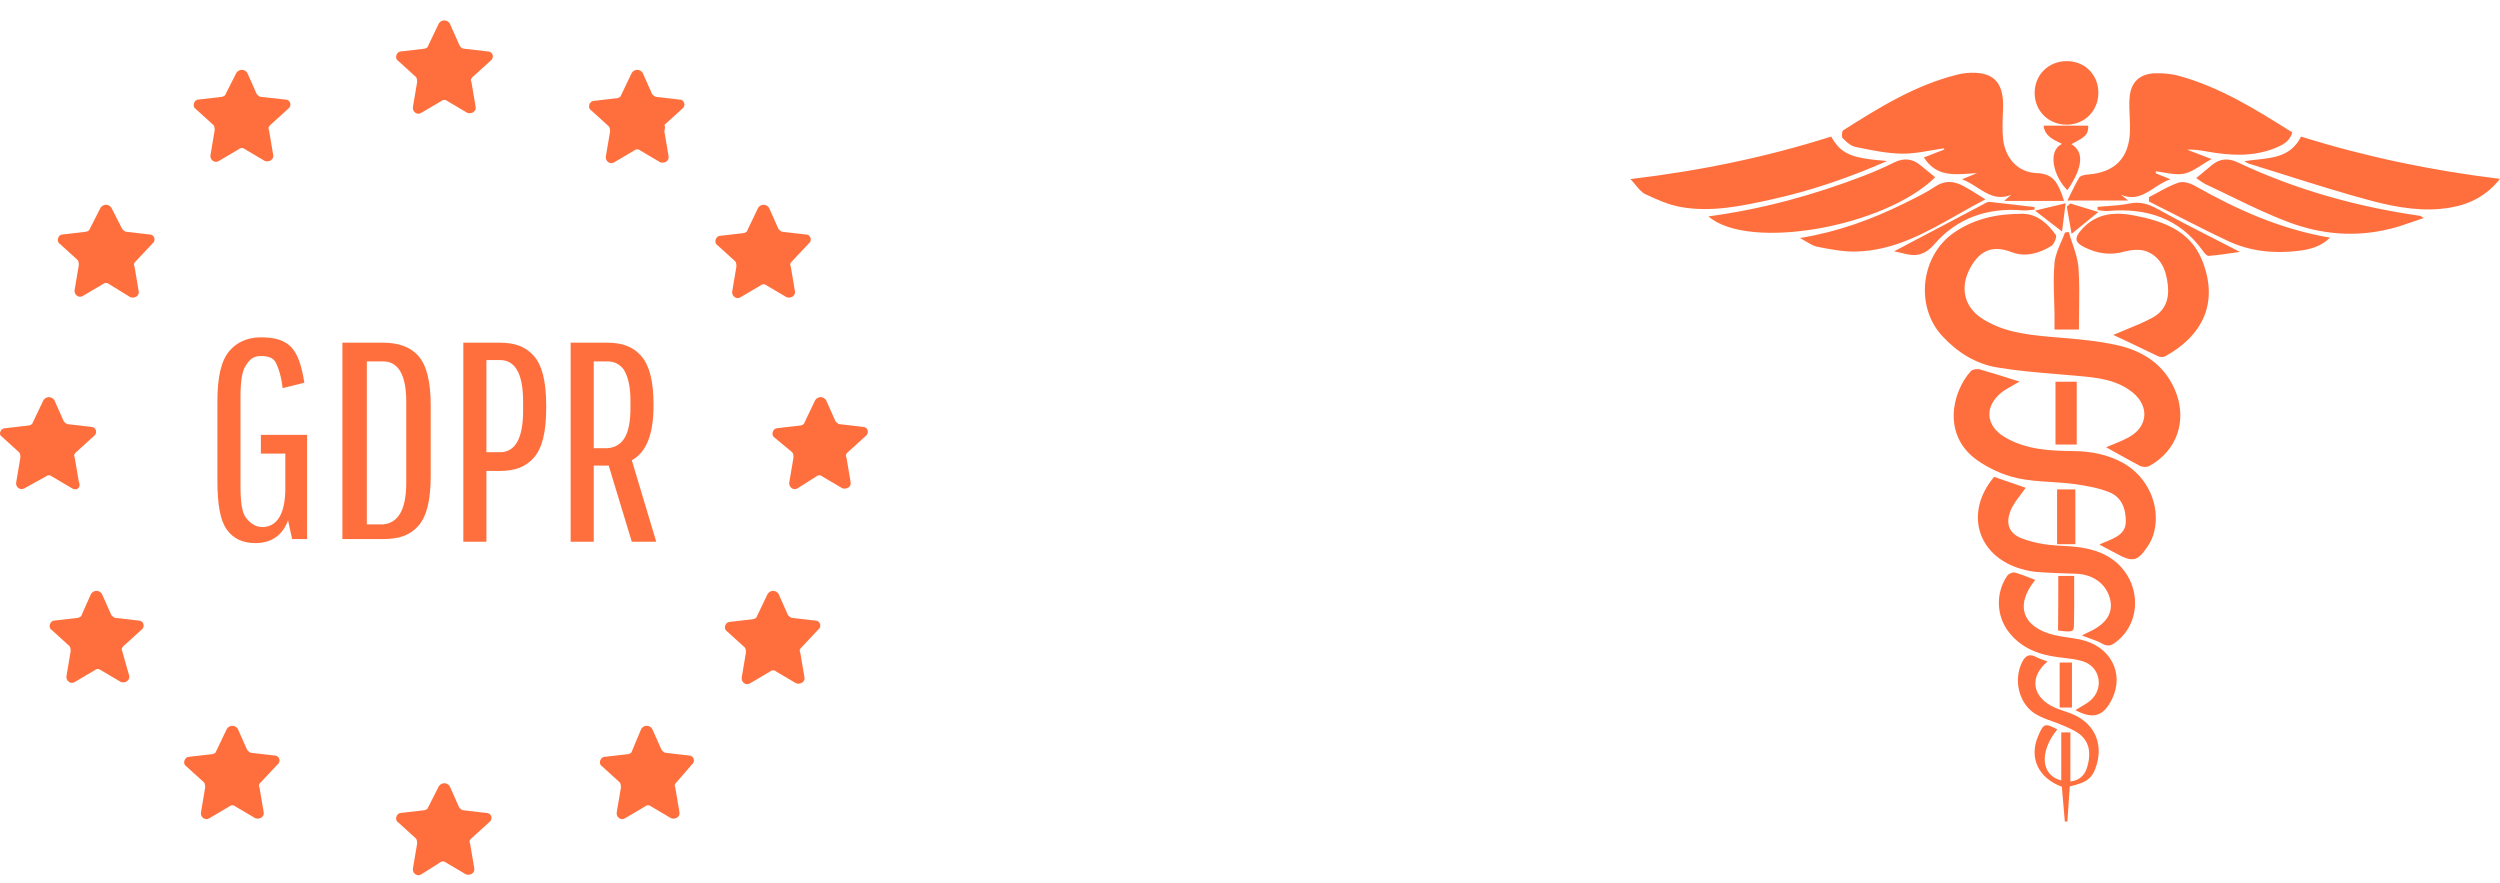 <svg width="184" height="65" viewBox="0 0 184 65" fill="none" xmlns="http://www.w3.org/2000/svg">
<path fill-rule="evenodd" clip-rule="evenodd" d="M152.102 9.176C153.432 9.176 154.44 8.153 154.44 6.823C154.44 5.494 153.432 4.486 152.102 4.5C150.773 4.5 149.75 5.508 149.75 6.838C149.75 8.168 150.773 9.176 152.102 9.176ZM144.402 13.194C144.869 13.004 145.191 12.873 145.512 12.741C145.335 12.75 145.157 12.763 144.979 12.776L144.979 12.776C143.711 12.868 142.468 12.959 141.596 11.587C141.805 11.505 142.02 11.422 142.237 11.339L142.238 11.339L142.238 11.338L142.238 11.338L142.239 11.338C142.523 11.229 142.812 11.118 143.101 11.002C143.094 10.988 143.09 10.973 143.087 10.959C143.083 10.944 143.079 10.929 143.072 10.915C142.772 10.958 142.47 11.011 142.168 11.064C141.441 11.191 140.712 11.32 139.989 11.309C138.904 11.295 137.806 11.07 136.719 10.846L136.555 10.812C136.205 10.739 135.883 10.433 135.62 10.17C135.532 10.082 135.562 9.658 135.649 9.6C138.294 7.919 140.953 6.268 144.051 5.494C144.256 5.435 144.475 5.406 144.694 5.377C146.667 5.202 147.5 5.991 147.426 7.978C147.423 8.058 147.42 8.138 147.417 8.219C147.389 8.886 147.361 9.563 147.426 10.228C147.587 11.645 148.508 12.697 149.925 12.741C151.036 12.785 151.386 13.37 151.708 14.188C151.777 14.355 151.834 14.536 151.902 14.755L151.912 14.787H147.514C147.611 14.701 147.688 14.631 147.753 14.572L147.753 14.571L147.753 14.571L147.754 14.571L147.754 14.571C147.865 14.469 147.943 14.399 148.026 14.334C147.009 14.753 146.291 14.294 145.529 13.807C145.175 13.58 144.81 13.348 144.402 13.194ZM155.01 32.92C155.172 32.848 155.347 32.778 155.527 32.705C155.933 32.54 156.369 32.364 156.763 32.131C158.093 31.357 158.181 29.896 156.983 28.902C155.784 27.923 154.323 27.791 152.862 27.66C152.426 27.621 151.989 27.585 151.552 27.549C150.028 27.422 148.502 27.296 147.003 27.046C145.41 26.783 144.066 25.936 142.955 24.738C140.924 22.546 141.363 18.791 143.832 17.11C145.352 16.058 147.09 15.722 148.888 15.737C149.94 15.751 150.729 16.467 151.313 17.3C151.401 17.432 151.182 17.972 150.977 18.104C150.086 18.645 149.078 18.951 148.055 18.557C146.725 18.045 145.775 18.367 145.045 19.653C144.212 21.128 144.563 22.546 145.805 23.393C147.31 24.402 149.034 24.621 150.802 24.782C150.982 24.797 151.162 24.812 151.343 24.827L151.343 24.827L151.343 24.827H151.343C152.877 24.955 154.426 25.084 155.916 25.424C157.742 25.848 159.277 26.842 160.066 28.668C161.016 30.875 160.27 33.154 158.195 34.294C158.02 34.396 157.699 34.382 157.509 34.294C156.972 34.012 156.446 33.718 155.931 33.431L155.931 33.431L155.931 33.431L155.931 33.43L155.93 33.43C155.619 33.257 155.313 33.085 155.01 32.92ZM159.308 13.016L159.308 13.015L159.308 13.015C159.063 12.915 158.863 12.832 158.663 12.756C158.663 12.735 158.665 12.716 158.667 12.699L158.667 12.699C158.67 12.666 158.672 12.638 158.663 12.61C158.871 12.632 159.083 12.669 159.296 12.706C159.785 12.791 160.279 12.877 160.738 12.785C161.183 12.696 161.594 12.433 162.058 12.136C162.28 11.995 162.514 11.845 162.769 11.704C162.024 11.426 161.498 11.222 160.972 11.017C161.468 10.988 161.951 11.061 162.418 11.149C164.113 11.455 165.808 11.558 167.445 10.9C167.971 10.681 168.511 10.447 168.716 9.746L168.652 9.706C165.97 8.024 163.3 6.349 160.197 5.538C159.715 5.421 159.189 5.391 158.678 5.391C157.509 5.406 156.822 6.02 156.734 7.203C156.702 7.65 156.723 8.1 156.743 8.55V8.55V8.55V8.551V8.551V8.551V8.551V8.551V8.551V8.551V8.551V8.551V8.551V8.551V8.551V8.551V8.551V8.551V8.551V8.551V8.551V8.551V8.551V8.551V8.551V8.551V8.551V8.551V8.551V8.551V8.551V8.551V8.551V8.552V8.552V8.552V8.552V8.552V8.552V8.552V8.552V8.552V8.552V8.552V8.552C156.76 8.927 156.777 9.301 156.763 9.673C156.705 11.631 155.638 12.697 153.68 12.844C153.461 12.858 153.125 12.917 153.037 13.063C152.797 13.456 152.589 13.883 152.377 14.318C152.306 14.464 152.234 14.611 152.161 14.758H156.632C156.479 14.637 156.375 14.552 156.29 14.482C156.221 14.426 156.165 14.38 156.106 14.334C157.127 14.762 157.831 14.303 158.567 13.823C158.937 13.582 159.314 13.336 159.744 13.194C159.582 13.128 159.439 13.069 159.308 13.016ZM148.163 28.356L148.163 28.356C147.871 28.517 147.572 28.681 147.31 28.887C146.038 29.91 146.141 31.328 147.529 32.16C149.092 33.096 150.846 33.183 152.614 33.198C153.9 33.213 155.127 33.446 156.267 34.075C158.064 35.083 159.028 37.202 158.546 39.145C158.458 39.51 158.298 39.876 158.079 40.197C157.333 41.322 156.968 41.395 155.814 40.767C155.644 40.676 155.473 40.587 155.298 40.496L155.296 40.495L155.296 40.495L155.296 40.495L155.296 40.495L155.295 40.494C155.05 40.366 154.794 40.233 154.513 40.08C154.732 39.978 154.893 39.905 155.054 39.846L155.077 39.836C155.728 39.562 156.428 39.267 156.457 38.444C156.486 37.538 156.194 36.632 155.302 36.252C154.469 35.901 153.549 35.755 152.643 35.623C152.082 35.547 151.511 35.511 150.94 35.474L150.94 35.474L150.94 35.474L150.94 35.474L150.94 35.474L150.939 35.474L150.939 35.474L150.939 35.474L150.939 35.474L150.939 35.474L150.939 35.474L150.939 35.474L150.939 35.474L150.939 35.474L150.939 35.474L150.939 35.474L150.939 35.474L150.939 35.474L150.939 35.474L150.939 35.474L150.939 35.474L150.939 35.474C150.098 35.421 149.258 35.368 148.449 35.185C147.412 34.951 146.36 34.469 145.498 33.855C142.941 32.029 143.657 28.858 145.059 27.309C145.191 27.178 145.527 27.134 145.732 27.192C146.71 27.47 147.674 27.777 148.638 28.083L148.638 28.083L148.638 28.083L148.638 28.083L148.638 28.083L148.638 28.084L148.638 28.084L148.638 28.084L148.638 28.084L148.638 28.084L148.638 28.084L148.639 28.084L148.639 28.084L148.639 28.084L148.639 28.084L148.639 28.084L148.639 28.084L148.639 28.084L148.639 28.084L148.639 28.084L148.639 28.084L148.639 28.084L148.639 28.084C148.488 28.178 148.326 28.267 148.163 28.356L148.163 28.356ZM130.36 14.684C133.297 14.042 136.132 13.063 138.893 11.85C136.234 11.645 135.503 11.338 134.773 10.053C130.024 11.558 125.173 12.566 120 13.18C120.14 13.329 120.262 13.476 120.376 13.614L120.376 13.614C120.619 13.909 120.827 14.161 121.096 14.29C121.929 14.684 122.82 15.079 123.726 15.24C125.962 15.634 128.168 15.167 130.36 14.684ZM169.359 10.053C174.122 11.543 178.959 12.551 184 13.165C183.021 14.392 181.808 15.021 180.391 15.269C178.433 15.62 176.489 15.284 174.619 14.801C172.419 14.215 170.249 13.53 168.077 12.845C167.22 12.575 166.362 12.305 165.501 12.04C165.447 12.022 165.399 11.992 165.331 11.952C165.29 11.927 165.241 11.898 165.18 11.864C165.485 11.814 165.794 11.781 166.102 11.748C167.388 11.612 168.64 11.479 169.359 10.053ZM156.47 24.261C156.155 24.389 155.842 24.516 155.536 24.65C156.2 24.954 156.892 25.287 157.592 25.624L157.593 25.624L157.596 25.626C158.004 25.822 158.415 26.02 158.824 26.213C158.97 26.287 159.218 26.301 159.35 26.228C162.097 24.723 163.368 22.268 162.038 19.068C161.147 16.964 159.204 16.277 157.129 15.868C155.638 15.576 154.279 15.678 153.198 16.906C152.672 17.505 152.687 17.826 153.403 18.192C154.338 18.659 155.317 18.82 156.369 18.513C156.88 18.381 157.509 18.323 157.976 18.498C159.058 18.922 159.437 19.887 159.554 20.997C159.671 22.078 159.321 22.896 158.4 23.393C157.78 23.728 157.12 23.996 156.47 24.261ZM146.769 35.097C147.168 35.237 147.557 35.371 147.931 35.499C148.338 35.638 148.727 35.772 149.092 35.901C148.979 36.067 148.855 36.23 148.73 36.395L148.73 36.395C148.437 36.78 148.141 37.17 147.967 37.611C147.587 38.59 147.894 39.306 148.888 39.656C149.691 39.949 150.583 40.109 151.43 40.153C152.701 40.212 153.958 40.285 155.098 40.928C157.538 42.301 157.859 45.676 155.697 47.284C155.375 47.532 155.112 47.591 154.718 47.371C154.423 47.204 154.101 47.09 153.753 46.966C153.584 46.906 153.409 46.844 153.227 46.772C153.298 46.737 153.364 46.702 153.429 46.668L153.429 46.668L153.43 46.668L153.43 46.668C153.553 46.603 153.668 46.543 153.783 46.495C155.025 45.91 155.521 45.136 155.317 44.157C155.068 43.017 154.089 42.272 152.804 42.228L152.775 42.227C151.82 42.198 150.851 42.169 149.896 42.096C149.472 42.067 149.034 41.95 148.625 41.834C145.483 40.84 144.592 37.669 146.769 35.097ZM137.154 12.946C133.501 14.348 129.746 15.386 125.742 15.927C128.694 18.498 138.732 16.701 142.429 13.048C142.254 12.902 142.079 12.759 141.903 12.617C141.728 12.475 141.553 12.332 141.377 12.186C140.778 11.675 140.135 11.601 139.419 11.952C138.674 12.317 137.929 12.653 137.154 12.946ZM177.63 16.304L177.63 16.304C177.022 16.517 176.464 16.712 175.89 16.847C173.363 17.475 170.835 17.256 168.438 16.35C166.972 15.8 165.562 15.115 164.149 14.429C163.535 14.131 162.921 13.832 162.301 13.545C162.146 13.467 162.003 13.363 161.86 13.259L161.86 13.259C161.788 13.207 161.717 13.155 161.644 13.106C161.952 12.853 162.236 12.616 162.507 12.39L162.507 12.39L162.769 12.171C163.353 11.675 163.982 11.616 164.669 11.938C168.935 13.954 173.421 15.211 178.097 15.883C178.128 15.883 178.152 15.898 178.241 15.953C178.278 15.976 178.326 16.005 178.389 16.043C178.126 16.131 177.874 16.219 177.631 16.304L177.63 16.304L177.63 16.304ZM158.79 14.176L158.79 14.176C158.583 14.289 158.376 14.402 158.166 14.509V14.831C158.808 15.152 159.45 15.479 160.093 15.807C161.382 16.464 162.675 17.124 163.982 17.738C165.604 18.498 167.342 18.674 169.111 18.469C169.973 18.367 170.791 18.177 171.492 17.49C167.854 16.876 164.639 15.43 161.542 13.676C161.191 13.472 160.665 13.326 160.329 13.443C159.791 13.629 159.29 13.902 158.79 14.176ZM146.126 14.67C145.443 15.026 144.778 15.402 144.12 15.775C141.722 17.134 139.411 18.444 136.614 18.513C135.744 18.54 134.849 18.37 133.986 18.207L133.75 18.162C133.497 18.113 133.264 17.974 132.972 17.801C132.826 17.713 132.664 17.617 132.479 17.519C135.313 17.052 137.753 16.146 140.106 14.991C140.272 14.907 140.439 14.824 140.606 14.741L140.607 14.74C141.221 14.435 141.837 14.128 142.4 13.749C143.101 13.282 143.759 13.296 144.446 13.662C144.828 13.858 145.194 14.088 145.642 14.368C145.793 14.463 145.953 14.563 146.126 14.67ZM153.127 52.038L153.127 52.038L153.126 52.038L153.126 52.038C153.002 52.11 152.875 52.184 152.745 52.266C154.075 52.968 154.82 52.719 155.448 51.448C156.384 49.519 155.302 47.518 153.081 47.065C152.794 47.005 152.508 46.963 152.222 46.921C151.882 46.872 151.545 46.823 151.211 46.743C148.844 46.173 148.274 44.551 149.794 42.681C149.645 42.626 149.498 42.568 149.353 42.511L149.353 42.511L149.353 42.511L149.353 42.511L149.353 42.511L149.353 42.511L149.353 42.511L149.353 42.511L149.353 42.511L149.353 42.511L149.353 42.511L149.353 42.511L149.352 42.51C148.999 42.371 148.651 42.234 148.289 42.14C148.128 42.097 147.836 42.228 147.733 42.374C146.871 43.616 146.915 45.34 147.85 46.524C148.756 47.693 150.027 48.175 151.445 48.365C151.612 48.389 151.783 48.409 151.954 48.428H151.954L151.955 48.428L151.955 48.428H151.955C152.412 48.481 152.875 48.534 153.3 48.672C154.601 49.081 154.879 50.703 153.826 51.58C153.611 51.756 153.377 51.892 153.127 52.038ZM150.7 48.687C149.414 49.753 149.531 51.141 150.933 51.93C151.243 52.106 151.59 52.223 151.931 52.339C152.073 52.387 152.214 52.434 152.351 52.486C154.046 53.114 154.805 54.575 154.323 56.255C154.031 57.264 153.637 57.585 152.336 57.877C152.297 58.442 152.258 59.02 152.219 59.597L152.161 60.464H151.971C151.898 59.602 151.825 58.755 151.752 57.907L151.752 57.907C150.027 57.264 149.326 55.788 149.998 54.195C150.407 53.231 150.495 53.202 151.416 53.684C150.071 55.335 150.217 57.074 151.708 57.439V53.903H152.38V57.512C153.023 57.454 153.403 57.088 153.593 56.533C153.856 55.715 153.885 54.867 153.257 54.21C152.948 53.888 152.505 53.689 152.084 53.501L152.084 53.501L151.971 53.45C151.682 53.317 151.382 53.209 151.084 53.103L151.084 53.103C150.628 52.939 150.177 52.777 149.779 52.529C148.61 51.784 148.216 50.148 148.756 48.891C148.99 48.336 149.282 48.029 149.911 48.38C150.059 48.459 150.227 48.518 150.415 48.584C150.505 48.615 150.6 48.649 150.7 48.687ZM153.008 24.256H151.211V23.116C151.207 22.757 151.195 22.397 151.184 22.037L151.184 22.037V22.037V22.037V22.037V22.037V22.037V22.037V22.037V22.037V22.037C151.156 21.136 151.127 20.233 151.211 19.346C151.262 18.811 151.488 18.29 151.714 17.768C151.809 17.549 151.903 17.331 151.985 17.11C152.073 17.096 152.175 17.081 152.263 17.081C152.341 17.356 152.433 17.629 152.525 17.902C152.727 18.5 152.929 19.099 152.979 19.711C153.051 20.76 153.036 21.817 153.021 22.89C153.015 23.342 153.008 23.797 153.008 24.256ZM153.695 9.249H150.407C150.49 9.976 151.061 10.252 151.651 10.537L151.706 10.564L151.766 10.593C150.626 11.134 151.196 13.063 152.161 13.998C153.344 12.259 153.374 11.163 152.453 10.608C153.549 10.053 153.695 9.892 153.695 9.249ZM151.284 28.098H152.847V32.716H151.284V28.098ZM146.023 15.007L146.021 15.007L146.021 15.008C143.83 16.161 141.639 17.315 139.405 18.498C139.595 18.542 139.799 18.586 140.004 18.63C140.939 18.893 141.611 18.849 142.4 17.943C144.066 16.029 146.331 15.255 148.902 15.488C149.077 15.498 149.257 15.478 149.436 15.458C149.541 15.447 149.647 15.435 149.75 15.43C149.75 15.401 149.746 15.368 149.742 15.335C149.739 15.302 149.735 15.269 149.735 15.24L149.416 15.202C148.415 15.083 147.422 14.966 146.418 14.86C146.31 14.846 146.175 14.921 146.051 14.991L146.024 15.006L146.023 15.007ZM164.858 18.542C164.691 18.566 164.527 18.589 164.367 18.612C163.732 18.704 163.148 18.788 162.564 18.834C162.433 18.849 162.258 18.644 162.155 18.498C160.416 16.044 157.962 15.269 155.083 15.532C154.916 15.543 154.749 15.516 154.582 15.489C154.515 15.478 154.449 15.467 154.382 15.459V15.225C154.606 15.204 154.83 15.188 155.054 15.172C155.618 15.132 156.18 15.092 156.734 14.977C157.523 14.816 158.152 15.021 158.838 15.401C160.132 16.126 161.453 16.799 162.817 17.494L162.817 17.494L162.817 17.494C163.486 17.835 164.166 18.181 164.858 18.542ZM152.745 40.051V36.018H151.401V40.051H152.745ZM151.489 42.389H152.658C152.658 42.7 152.658 43.009 152.659 43.317L152.659 43.32V43.32V43.32V43.32C152.662 44.24 152.665 45.145 152.643 46.042C152.628 46.509 152.526 46.539 151.474 46.407C151.489 45.107 151.489 43.792 151.489 42.389ZM151.591 48.76V52.076H152.497V48.76H151.591ZM153.466 15.309L153.466 15.309L153.467 15.309C153.775 15.402 154.096 15.499 154.44 15.605C153.71 16.204 153.154 16.657 152.468 17.212C152.351 16.511 152.234 15.854 152.117 15.211C152.205 15.123 152.292 15.05 152.38 14.977L152.38 14.977C152.739 15.089 153.094 15.196 153.466 15.309ZM150.514 15.324C150.278 15.382 150.037 15.441 149.779 15.503C150.009 15.681 150.218 15.843 150.416 15.996C150.886 16.361 151.293 16.677 151.766 17.037C151.812 16.677 151.854 16.345 151.899 15.994C151.939 15.677 151.981 15.344 152.029 14.962C151.469 15.09 151.001 15.205 150.514 15.324Z" fill="#FF6F3D"/>
<path d="M32.3 1.721C32.5 1.426 32.9 1.426 33.1 1.721L33.8 3.294C33.9 3.491 34 3.589 34.2 3.589L35.9 3.786C36.3 3.786 36.4 4.278 36.1 4.474L34.8 5.654C34.7 5.752 34.6 5.851 34.7 6.047L35 7.817C35.1 8.21 34.7 8.407 34.4 8.309L32.9 7.424C32.8 7.326 32.6 7.326 32.5 7.424L31 8.309C30.7 8.505 30.3 8.21 30.4 7.817L30.7 6.047C30.7 5.949 30.7 5.752 30.6 5.654L29.3 4.474C29 4.278 29.2 3.786 29.5 3.786L31.2 3.589C31.3 3.589 31.5 3.491 31.5 3.393L32.3 1.721Z" fill="#FF6F3D"/>
<path d="M32.3 57.866C32.5 57.571 32.9 57.571 33.1 57.866L33.8 59.439C33.9 59.538 34 59.636 34.1 59.636L35.8 59.833C36.2 59.833 36.3 60.324 36 60.521L34.7 61.701C34.6 61.799 34.5 61.898 34.6 62.094L34.9 63.864C35 64.257 34.6 64.454 34.3 64.356L32.8 63.471C32.7 63.373 32.5 63.373 32.4 63.471L31 64.356C30.7 64.552 30.3 64.257 30.4 63.864L30.7 62.094C30.7 61.996 30.7 61.799 30.6 61.701L29.3 60.521C29 60.324 29.2 59.833 29.5 59.833L31.2 59.636C31.3 59.636 31.5 59.538 31.5 59.439L32.3 57.866Z" fill="#FF6F3D"/>
<path d="M3.2 29.45C3.4 29.154 3.8 29.154 4 29.45L4.7 31.023C4.8 31.121 4.9 31.22 5 31.22L6.7 31.416C7.1 31.416 7.2 31.908 6.9 32.104L5.6 33.284C5.5 33.383 5.4 33.481 5.5 33.678L5.8 35.448C6 35.939 5.6 36.136 5.3 35.939L3.8 35.054C3.7 34.956 3.5 34.956 3.4 35.054L1.8 35.939C1.5 36.136 1.1 35.841 1.2 35.448L1.5 33.678C1.5 33.579 1.5 33.383 1.4 33.284L0.1 32.104C-0.1 32.006 0 31.514 0.4 31.514L2.1 31.318C2.2 31.318 2.4 31.22 2.4 31.121L3.2 29.45Z" fill="#FF6F3D"/>
<path d="M60 29.45C60.2 29.154 60.6 29.154 60.8 29.45L61.5 31.023C61.6 31.121 61.7 31.219 61.8 31.219L63.5 31.416C63.9 31.416 64 31.907 63.7 32.104L62.4 33.284C62.3 33.382 62.2 33.481 62.3 33.677L62.6 35.447C62.7 35.84 62.3 36.037 62 35.939L60.5 35.054C60.4 34.955 60.2 34.955 60.1 35.054L58.7 35.939C58.4 36.135 58 35.84 58.1 35.447L58.4 33.677C58.4 33.579 58.4 33.382 58.3 33.284L57 32.203C56.7 32.006 56.9 31.514 57.2 31.514L58.9 31.318C59 31.318 59.2 31.219 59.2 31.121L60 29.45Z" fill="#FF6F3D"/>
<path d="M56.5 43.708C56.7 43.413 57.1 43.413 57.3 43.708L58 45.281C58.1 45.379 58.2 45.477 58.3 45.477L60 45.674C60.4 45.674 60.5 46.165 60.2 46.362L59 47.64C58.9 47.738 58.8 47.837 58.9 48.033L59.2 49.803C59.3 50.196 58.9 50.393 58.6 50.295L57.1 49.41C57 49.311 56.8 49.311 56.7 49.41L55.2 50.295C54.9 50.491 54.5 50.196 54.6 49.803L54.9 48.033C54.9 47.935 54.9 47.738 54.8 47.64L53.5 46.46C53.2 46.264 53.4 45.772 53.7 45.772L55.4 45.575C55.5 45.575 55.7 45.477 55.7 45.379L56.5 43.708Z" fill="#FF6F3D"/>
<path d="M6.7 43.708C6.9 43.413 7.3 43.413 7.5 43.708L8.2 45.281C8.3 45.379 8.4 45.477 8.5 45.477L10.2 45.674C10.6 45.674 10.7 46.166 10.4 46.362L9.1 47.542C9 47.641 8.9 47.739 9 47.935L9.5 49.705C9.6 50.099 9.2 50.295 8.9 50.197L7.4 49.312C7.3 49.214 7.1 49.214 7 49.312L5.5 50.197C5.2 50.394 4.8 50.099 4.9 49.705L5.2 47.935C5.2 47.837 5.2 47.641 5.1 47.542L3.8 46.362C3.5 46.166 3.7 45.674 4 45.674L5.7 45.477C5.8 45.477 6 45.379 6 45.281L6.7 43.708Z" fill="#FF6F3D"/>
<path d="M55.8 15.291C56 14.996 56.4 14.996 56.6 15.291L57.3 16.864C57.4 16.962 57.5 17.061 57.6 17.061L59.3 17.257C59.7 17.257 59.8 17.749 59.5 17.945L58.3 19.224C58.2 19.322 58.1 19.42 58.2 19.617L58.5 21.387C58.6 21.78 58.2 21.977 57.9 21.879L56.4 20.994C56.3 20.895 56.1 20.895 56 20.994L54.5 21.879C54.2 22.075 53.8 21.78 53.9 21.387L54.2 19.617C54.2 19.519 54.2 19.322 54.1 19.224L52.8 18.044C52.5 17.847 52.7 17.355 53 17.355L54.7 17.159C54.8 17.159 55 17.061 55 16.962L55.8 15.291Z" fill="#FF6F3D"/>
<path d="M7.4 15.291C7.6 14.996 8 14.996 8.2 15.291L9 16.864C9.1 16.962 9.2 17.06 9.3 17.06L11 17.257C11.4 17.257 11.5 17.749 11.2 17.945L10 19.224C9.9 19.322 9.8 19.42 9.9 19.617L10.2 21.387C10.3 21.78 9.9 21.977 9.6 21.878L8 20.895C7.9 20.797 7.7 20.797 7.6 20.895L6.1 21.78C5.8 21.977 5.4 21.682 5.5 21.288L5.8 19.518C5.8 19.42 5.8 19.224 5.7 19.125L4.4 17.945C4.1 17.749 4.3 17.257 4.6 17.257L6.3 17.06C6.4 17.06 6.6 16.962 6.6 16.864L7.4 15.291Z" fill="#FF6F3D"/>
<path d="M46.5 5.36C46.7 5.065 47.1 5.065 47.3 5.36L48 6.933C48.1 7.032 48.2 7.13 48.3 7.13L50 7.327C50.4 7.327 50.5 7.818 50.2 8.015L48.9 9.195C49 9.392 48.9 9.49 48.9 9.687L49.2 11.457C49.3 11.85 48.9 12.046 48.6 11.948L47.1 11.063C47 10.965 46.8 10.965 46.7 11.063L45.2 11.948C44.9 12.145 44.5 11.85 44.6 11.457L44.9 9.687C44.9 9.588 44.9 9.392 44.8 9.293L43.5 8.113C43.2 7.917 43.4 7.425 43.7 7.425L45.4 7.228C45.5 7.228 45.7 7.13 45.7 7.032L46.5 5.36Z" fill="#FF6F3D"/>
<path d="M16.7 53.638C16.9 53.343 17.3 53.343 17.5 53.638L18.2 55.212C18.3 55.31 18.4 55.408 18.5 55.408L20.2 55.605C20.6 55.605 20.7 56.096 20.4 56.293L19.2 57.571C19.1 57.67 19 57.768 19.1 57.965L19.4 59.735C19.5 60.128 19.1 60.325 18.8 60.226L17.3 59.341C17.2 59.243 17 59.243 16.9 59.341L15.4 60.226C15.1 60.423 14.7 60.128 14.8 59.735L15.1 57.965C15.1 57.866 15.1 57.67 15 57.571L13.7 56.391C13.4 56.195 13.6 55.703 13.9 55.703L15.6 55.507C15.7 55.507 15.9 55.408 15.9 55.31L16.7 53.638Z" fill="#FF6F3D"/>
<path d="M47.2 53.638C47.4 53.343 47.8 53.343 48 53.638L48.7 55.212C48.8 55.31 48.9 55.408 49 55.408L50.7 55.605C51.1 55.605 51.2 56.096 50.9 56.293L49.8 57.571C49.7 57.67 49.6 57.768 49.7 57.965L50 59.735C50.1 60.128 49.7 60.325 49.4 60.226L47.9 59.341C47.8 59.243 47.6 59.243 47.5 59.341L46 60.226C45.7 60.423 45.3 60.128 45.4 59.735L45.7 57.965C45.7 57.866 45.7 57.67 45.6 57.571L44.3 56.391C44 56.195 44.2 55.703 44.5 55.703L46.2 55.507C46.3 55.507 46.5 55.408 46.5 55.31L47.2 53.638Z" fill="#FF6F3D"/>
<path d="M17.4 5.36C17.6 5.065 18 5.065 18.2 5.36L18.9 6.934C19 7.032 19.1 7.13 19.2 7.13L21 7.327C21.4 7.327 21.5 7.819 21.2 8.015L19.9 9.195C19.8 9.294 19.7 9.392 19.8 9.589L20.1 11.359C20.2 11.752 19.8 11.949 19.5 11.851L18 10.966C17.9 10.867 17.7 10.867 17.6 10.966L16.1 11.851C15.8 12.047 15.4 11.752 15.5 11.359L15.8 9.589C15.8 9.491 15.8 9.294 15.7 9.195L14.4 8.015C14.1 7.819 14.3 7.327 14.6 7.327L16.3 7.13C16.4 7.13 16.6 7.032 16.6 6.934L17.4 5.36Z" fill="#FF6F3D"/>
<path d="M19.2 33.383V32.006H22.6V39.676H21.5L21.2 38.299C20.8 39.381 20 39.971 18.8 39.971C17.9 39.971 17.2 39.676 16.7 38.987C16.2 38.299 16 37.119 16 35.349V29.548C16 27.68 16.3 26.5 16.9 25.811C17.5 25.123 18.3 24.828 19.2 24.828C20.2 24.828 20.9 25.024 21.4 25.516C21.9 26.008 22.2 26.893 22.4 28.171L20.8 28.564C20.7 27.68 20.5 27.09 20.3 26.696C20.1 26.303 19.7 26.204 19.2 26.204C18.7 26.204 18.4 26.401 18.1 26.893C17.8 27.286 17.7 28.171 17.7 29.253V35.742C17.7 36.922 17.8 37.709 18.1 38.102C18.4 38.496 18.8 38.791 19.3 38.791C20.4 38.791 21 37.807 21 35.939V33.383H19.2Z" fill="#FF6F3D"/>
<path d="M25.2 39.774V25.222H28.2C29.3 25.222 30.2 25.517 30.8 26.205C31.4 26.893 31.7 28.073 31.7 29.843V35.054C31.7 36.824 31.4 38.004 30.8 38.693C30.2 39.381 29.4 39.676 28.2 39.676H25.2V39.774ZM29.9 35.546V29.548C29.9 27.581 29.3 26.598 28.2 26.598H27V38.594H28.2C29.3 38.496 29.9 37.513 29.9 35.546Z" fill="#FF6F3D"/>
<path d="M34.1 39.774V25.222H36.8C37.9 25.222 38.7 25.517 39.3 26.205C39.9 26.893 40.2 28.073 40.2 29.843V30.04C40.2 31.809 39.9 32.989 39.3 33.678C38.7 34.366 37.9 34.661 36.8 34.661H35.8V39.872H34.1V39.774ZM38.5 30.236V29.548C38.5 27.483 37.9 26.5 36.8 26.5H35.8V33.284H36.8C37.9 33.284 38.5 32.301 38.5 30.236Z" fill="#FF6F3D"/>
<path d="M42 39.774V25.222H44.7C45.8 25.222 46.6 25.517 47.2 26.205C47.8 26.893 48.1 28.073 48.1 29.745V29.843C48.1 31.908 47.6 33.284 46.5 33.874L48.3 39.872H46.5L44.8 34.268H43.7V39.872H42V39.774ZM46.4 30.04V29.45C46.4 28.368 46.2 27.68 45.9 27.188C45.6 26.795 45.2 26.598 44.7 26.598H43.7V32.989H44.7C45.9 32.891 46.4 31.908 46.4 30.04Z" fill="#FF6F3D"/>
</svg>

